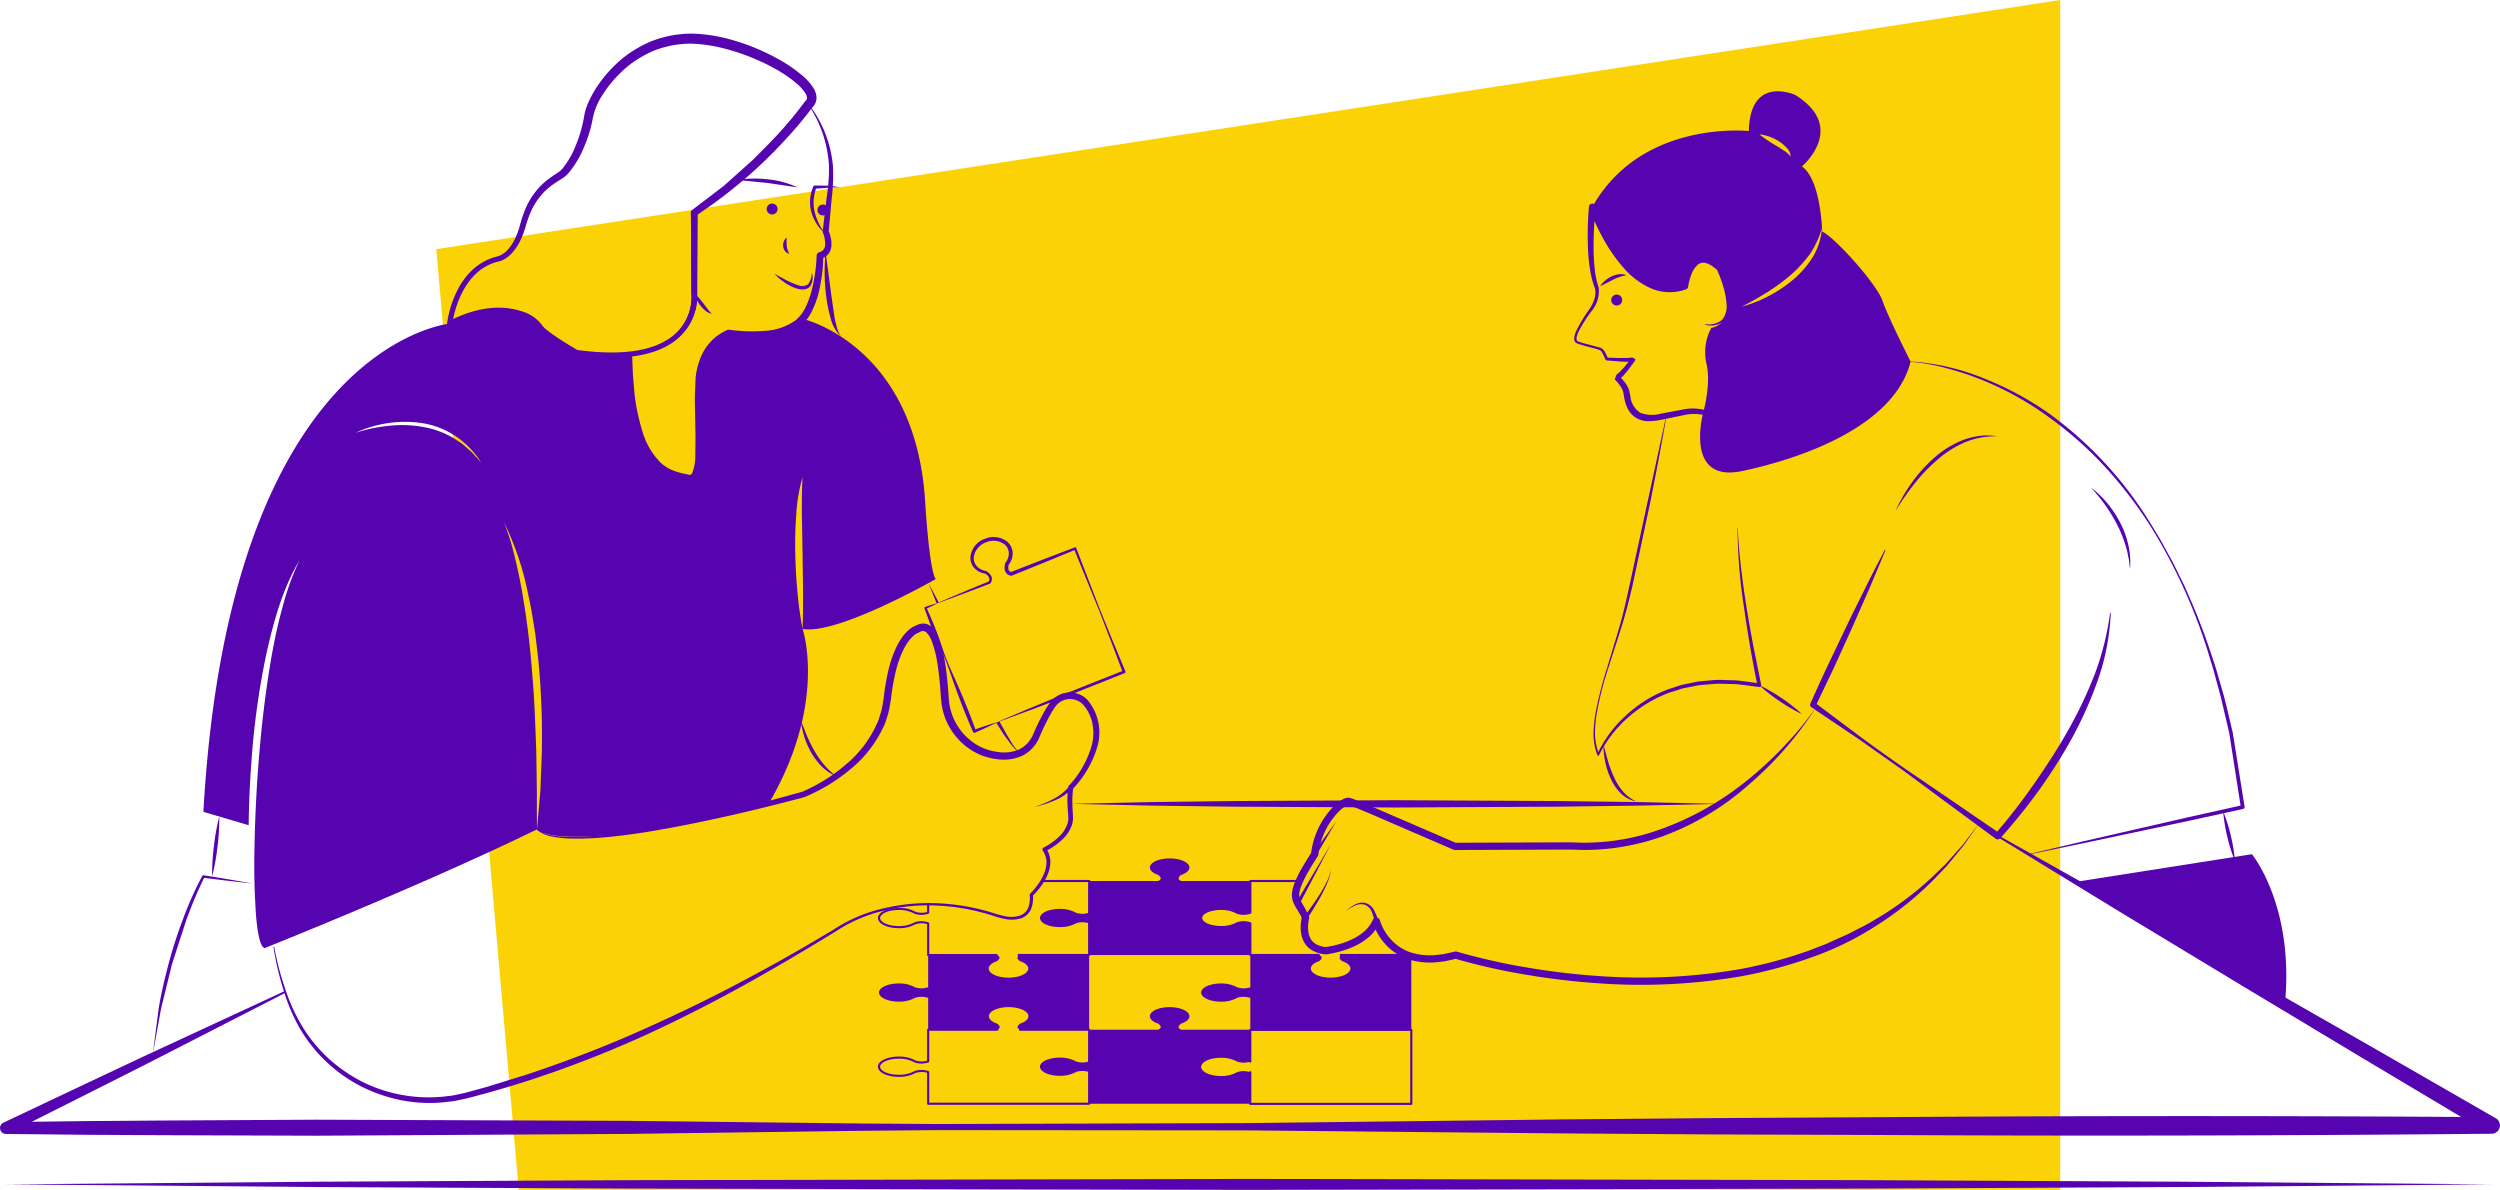 <svg xmlns="http://www.w3.org/2000/svg" width="481.322" height="229.074" xmlns:v="https://vecta.io/nano"><path d="M84 47.968l.483 5.508 15.39 175.6h296.772V-.001" fill="#fbd206"/><g fill="#5504b0"><path d="M191.877 184.074h-13.179c-.113 0-.205-.092-.205-.205v-5.963c-.76-.215-1.568-.191-2.314.068l-.081.053a6.45 6.45 0 0 1-3.054.673c-2.249 0-4.01-.859-4.01-1.956s1.761-1.957 4.01-1.957c1.061-.027 2.112.206 3.063.678l.095.063a3.86 3.86 0 0 0 2.291.06v-1.526c0-.113.092-.205.205-.205s.205.092.205.205v1.653c0 .075-.041.144-.106.18a4.08 4.08 0 0 1-2.749.015c-.017-.006-.034-.013-.049-.023l-.105-.07a6.1 6.1 0 0 0-2.85-.617c-2.153 0-3.6.8-3.6 1.547s1.446 1.546 3.6 1.546a6.02 6.02 0 0 0 2.849-.618l.116-.068a4.01 4.01 0 0 1 2.789 0 .2.2 0 0 1 .105.179v5.884h12.974c.113 0 .205.092.205.205s-.092.205-.205.205zm17.817 0h-13.571c-.113 0-.205-.092-.205-.205s.092-.205.205-.205h13.366v-13.841h-8.805c-.113 0-.205-.092-.205-.205s.092-.205.205-.205h9.01c.113 0 .205.092.205.205v14.251c0 .113-.092.205-.205.205z"/><path d="M231.259 176.743c0 .97 1.71 1.75 3.81 1.75a6.29 6.29 0 0 0 2.95-.64l.12-.07c.824-.288 1.721-.295 2.55-.02v6.11h-31v-6.09a3.83 3.83 0 0 0-2.58 0l-.12.07a6.29 6.29 0 0 1-2.95.64c-2.1 0-3.81-.78-3.81-1.75s1.71-1.75 3.81-1.75a6.3 6.3 0 0 1 2.96.65l.11.07a3.9 3.9 0 0 0 2.58 0v-6.09h13.26c1.17-.45 0-1.19 0-1.19l-.16-.06c-.86-.32-1.4-.81-1.4-1.35 0-.97 1.7-1.75 3.8-1.75s3.81.78 3.81 1.75c0 .55-.55 1.04-1.42 1.36l-.14.05s-1.18.74 0 1.19h13.25v6.1a3.91 3.91 0 0 1-2.55-.01l-.11-.07a6.33 6.33 0 0 0-2.96-.65c-2.1 0-3.81.78-3.81 1.75zm-21.57 7.23v14.25h-13.31c-1.08-.45.06-1.16.06-1.16l.15-.05c.86-.32 1.41-.81 1.41-1.36 0-.97-1.7-1.75-3.8-1.75s-3.81.78-3.81 1.75c0 .55.55 1.03 1.4 1.36l.16.05s1.13.71.07 1.16h-13.32v-6.089c-.838-.293-1.752-.293-2.59 0l-.11.07a6.3 6.3 0 0 1-2.95.64c-2.11 0-3.81-.78-3.81-1.75s1.7-1.75 3.81-1.75c1.026-.028 2.043.199 2.96.66l.1.06c.838.293 1.752.293 2.59 0v-6.09h13.25l.1-.04c.95.45-.14 1.13-.14 1.13l-.14.05c-.86.32-1.41.81-1.41 1.36 0 .97 1.7 1.75 3.8 1.75s3.81-.78 3.81-1.75c0-.55-.55-1.04-1.4-1.36l-.16-.05s-1.11-.7-.1-1.15l.13.06zm48.646-.06c-1.015.45.1 1.147.1 1.147l.157.056c.858.319 1.4.808 1.4 1.356 0 .967-1.7 1.75-3.806 1.75s-3.806-.783-3.806-1.75c0-.55.55-1.042 1.414-1.361l.145-.05s1.087-.678.133-1.131l-.1.042h-13.25v6.094a3.9 3.9 0 0 1-2.587 0l-.106-.067a6.23 6.23 0 0 0-2.962-.651c-2.1 0-3.806.784-3.806 1.75s1.7 1.75 3.806 1.75c1.022.03 2.035-.192 2.951-.645l.117-.073a3.9 3.9 0 0 1 2.587 0v6.093h30.994v-14.251h-13.25z"/><path d="M209.689 212.708h-30.99c-.113 0-.205-.092-.205-.205v-5.963c-.762-.214-1.572-.191-2.32.067l-.065.049a6.52 6.52 0 0 1-3.06.672c-2.251 0-4.015-.859-4.015-1.955s1.764-1.955 4.015-1.955a6.52 6.52 0 0 1 3.06.677l.091.062a3.86 3.86 0 0 0 2.294.06v-5.963c0-.113.092-.205.205-.205h13.21c.105-.043.226 0 .28.1.024.045.029.098.014.147s-.049.09-.094.113l-.05.021a.44.44 0 0 1-.11.029h-13.045v5.885c0 .075-.041.144-.106.18-.888.324-1.861.329-2.753.015-.019-.006-.036-.015-.052-.026l-.1-.069c-.885-.43-1.86-.64-2.843-.613-2.157 0-3.605.8-3.605 1.545s1.448 1.545 3.605 1.545a6.11 6.11 0 0 0 2.85-.613l.1-.064a4.06 4.06 0 0 1 2.8-.007c.065.036.106.105.106.18v5.885h30.58v-13.84h-13.051c-.031 0-.062-.007-.09-.02l-.062-.03c-.101-.051-.142-.174-.091-.275s.174-.142.275-.091l.016.008h13.2a.2.2 0 0 1 .205.205v14.25a.2.2 0 0 1-.205.205z"/><path d="M231.259 205.403c0 .97 1.71 1.76 3.81 1.76a6.29 6.29 0 0 0 2.95-.65l.12-.07c.825-.288 1.723-.291 2.55-.01v6.07h-31v-6.09a3.9 3.9 0 0 0-2.58 0l-.12.07a6.29 6.29 0 0 1-2.95.64c-2.1 0-3.81-.78-3.81-1.75s1.71-1.75 3.81-1.75a6.3 6.3 0 0 1 2.96.65l.11.07a3.9 3.9 0 0 0 2.58 0v-6.09h13.26c1.17-.45 0-1.19 0-1.19l-.16-.05c-.86-.33-1.4-.81-1.4-1.36 0-.97 1.7-1.75 3.8-1.75s3.81.78 3.81 1.75c0 .55-.55 1.04-1.42 1.36l-.14.05s-1.18.74 0 1.19h13.25v6.13a3.92 3.92 0 0 1-2.55-.01l-.11-.06c-.916-.463-1.934-.689-2.96-.66-2.1 0-3.81.79-3.81 1.75z"/><path d="M271.719 212.734h-31c-.113 0-.205-.092-.205-.205v-6a.2.2 0 0 1 .171-.305.3.3 0 0 1 .171.066c.04.039.064.092.064.148v5.885h30.59v-13.84h-30.59v5.885c0 .056-.024.109-.064.148a.3.3 0 0 1-.171.066c-.075 0-.143-.04-.18-.105s-.035-.145.005-.208v-5.992c0-.113.092-.205.205-.205h31c.113 0 .205.092.205.205v14.257c0 .113-.092.205-.205.205zm-17.82-28.66h-13.17a.2.2 0 0 1-.205-.205v-5.96a3.96 3.96 0 0 0-2.319.064l-.082.053c-.949.467-1.996.696-3.053.668-2.251 0-4.015-.859-4.015-1.955s1.764-1.955 4.015-1.955c1.06-.026 2.11.206 3.06.677l.119.074h0c.738.238 1.53.252 2.276.038v-5.954a.2.2 0 0 1 .205-.205h9.43c.113 0 .205.092.205.205s-.092.205-.205.205h-9.225v5.885c0 .076-.041.145-.108.181-.02.009-.041.017-.062.022a4.09 4.09 0 0 1-2.69-.009l-.154-.091c-.887-.433-1.865-.645-2.851-.618-1.954 0-3.605.707-3.605 1.545s1.651 1.545 3.605 1.545a6.11 6.11 0 0 0 2.85-.613l.116-.068c.885-.323 1.854-.332 2.745-.027.014.005.027.012.039.021a.2.2 0 0 1 .115.184v5.885H253.9c.113 0 .205.092.205.205s-.092.205-.205.205zm17.044 0h-12.8c-.113 0-.205-.092-.205-.205s.092-.205.205-.205h12.8c.113 0 .205.092.205.205s-.092.205-.205.205zm-64.808-29.308l15.609-.342 15.61-.2 31.219-.163 31.219.161 15.609.2 15.61.344-15.61.343-15.609.2-31.219.161-31.219-.163-15.61-.2-15.609-.341zM117.716 68.86a50.52 50.52 0 0 1-6.823-.5.5.5 0 0 1-.183-.062c-1.089-.63-6.556-3.847-7.259-5.254-.903-1.084-2.126-1.854-3.494-2.2-2.64-.862-7.063-1.229-13.149 1.912a.5.5 0 0 1-.727-.5c.05-.44 1.312-10.794 9.625-12.872.092-.015 2.96-.452 4.515-6.2 1.671-6.183 4.858-8.221 7.185-9.708l.258-.166c2.127-1.367 4.655-7.242 5.156-10.913.55-4.033 6.9-14.535 18.619-15.4 10-.733 23.359 6.413 25.141 10.824a2.18 2.18 0 0 1-.52 2.627c-6.146 8.048-13.539 15.062-21.9 20.776v15.2a10.52 10.52 0 0 1-3.1 8.229c-2.83 2.801-7.306 4.207-13.347 4.207zm-6.589-1.482c9.2 1.247 15.668.091 19.235-3.435a9.66 9.66 0 0 0 2.8-7.455V40.956a.5.5 0 0 1 .22-.414c8.372-5.68 15.768-12.679 21.9-20.726.025-.037.055-.071.089-.1.465-.366.587-1.02.283-1.528-1.644-4.067-14.687-10.893-24.141-10.2-11 .809-17.2 10.853-17.7 14.534-.477 3.5-2.956 9.916-5.606 11.62l-.26.166c-2.312 1.479-5.188 3.318-6.758 9.128-1.751 6.478-5.163 6.91-5.307 6.925-6.181 1.55-8.131 8.511-8.644 11.063 5.941-2.822 10.342-2.412 13.032-1.536a7.45 7.45 0 0 1 4.079 2.7c.436.872 4.353 3.375 6.781 4.786zm37.221 86.756l-.013.01-.353.625z"/><path d="M180.149 111.493c-1.26-1.76-2.01-14.63-2.01-14.63-1.77-30.52-23.62-35.48-23.62-35.48-.324.392-.693.745-1.1 1.05-4.42 3.28-13.12 1.77-13.12 1.77s-4.03 1.26-5.42 6.81 1.01 21.69-2.27 20.81-10.61-.77-11.17-23.47c0 0 .01-.08.04-.22a41.53 41.53 0 0 1-10.52-.27s-6.39-3.7-7.06-5.05-6.9-5.88-17.32-.5c0 0-10.59.97-21.82 13.2s-23.08 35.73-25.6 80.79l8.72 2.57c.04-4.7.29-9.39.67-14.07a149.76 149.76 0 0 1 2.74-18.94c1.39-6.2 3.1-12.48 6.37-17.98a49.91 49.91 0 0 0-3.24 8.93c-.85 3.05-1.52 6.15-2.08 9.26-1.1 6.24-1.87 12.54-2.4 18.85-.55 6.32-.85 12.66-.96 19-.05 3.17-.02 6.34.15 9.51.07 1.58.16 3.16.36 4.73a22.85 22.85 0 0 0 .4 2.34c.083.385.197.763.34 1.13a4.1 4.1 0 0 0 .3.59l.05.05a1.72 1.72 0 0 0 .35.27s30.54-12.16 52.46-22.87c-.05-2.51-.02-5.01-.03-7.5l-.11-7.49c-.19-4.99-.33-9.97-.78-14.93a160.6 160.6 0 0 0-1.78-14.82q-.6-3.675-1.49-7.31a48.66 48.66 0 0 0-2.2-7.14c2.215 4.516 3.813 9.309 4.75 14.25.56 2.45.93 4.94 1.32 7.42.3 2.49.62 4.99.8 7.49.22 2.5.31 5.01.41 7.51.08 2.51.07 5.02.05 7.52l-.29 7.51-.65 7.49s2.32 3.74 26.79-.88c0 0 17.67-4.06 18.16-4.65 10.96-19.18 6.18-33.06 6.18-33.06-.462-2.407-.796-4.837-1-7.28-.24-2.44-.35-4.88-.41-7.33-.04-2.45 0-4.9.19-7.35a32.61 32.61 0 0 1 1.22-7.27c-.16 2.45-.14 4.87-.13 7.3l.12 7.29c.07 4.87.19 9.73.01 14.64 6.65 1.26 25.63-9.59 25.63-9.59zm-88.65-23.69c-.352-.435-.748-.834-1.18-1.19l-1.25-1.09c-.44-.34-.92-.62-1.38-.93-1.863-1.188-3.943-1.994-6.12-2.37a22.84 22.84 0 0 0-6.61-.25 30.69 30.69 0 0 0-6.54 1.36c2.055-.948 4.238-1.589 6.48-1.9a22.15 22.15 0 0 1 6.8.1c2.258.419 4.402 1.312 6.29 2.62a16.89 16.89 0 0 1 4.64 4.89z"/><path d="M121.481 68.134l2.307-.457 2.228-.716a13.82 13.82 0 0 0 3.971-2.35 9.92 9.92 0 0 0 2.589-3.715c.557-1.401.779-2.914.649-4.416v-.054l-.224-15.47a.64.64 0 0 1 .266-.53l.025-.018 6.009-4.579 5.63-5.032s3.577-3.544 5.259-5.412c1.682-1.853 3.269-3.791 4.753-5.807.019-.027.041-.052.064-.076l.1-.1c.158-.131.255-.32.269-.525a1.85 1.85 0 0 0-.269-.842c-.44-.695-.982-1.32-1.607-1.855a25.22 25.22 0 0 0-4.391-3.011c-3.165-1.739-6.544-3.058-10.05-3.923a28.75 28.75 0 0 0-5.286-.812c-.878-.049-1.759-.027-2.634.065-.877.076-1.746.221-2.6.433a19.32 19.32 0 0 0-2.518.774 20.6 20.6 0 0 0-2.372 1.161c-1.547.868-2.969 1.942-4.227 3.192a22.64 22.64 0 0 0-3.358 4.126c-.977 1.44-1.648 3.065-1.972 4.775a24.57 24.57 0 0 1-1.7 5.468 18.45 18.45 0 0 1-2.982 4.946c-.171.187-.371.361-.556.54-.209.158-.451.347-.645.467l-1.156.733c-.745.478-1.442 1.025-2.084 1.634-1.263 1.243-2.258 2.731-2.923 4.374-.346.834-.644 1.688-.891 2.557a17 17 0 0 1-1.029 2.668c-.433.873-.992 1.677-1.66 2.387a4.9 4.9 0 0 1-2.6 1.521l.053-.01c-1.288.316-2.505.873-3.587 1.64-1.073.807-2.009 1.782-2.773 2.886-.751 1.129-1.378 2.336-1.871 3.6a20.07 20.07 0 0 0-1.111 3.938c.159-1.366.458-2.712.891-4.017.428-1.317 1.01-2.579 1.734-3.76a13.04 13.04 0 0 1 2.766-3.13 11.23 11.23 0 0 1 3.763-1.913l.054-.01a4.23 4.23 0 0 0 2.03-1.36c.569-.667 1.041-1.413 1.4-2.213.37-.814.671-1.658.9-2.523a24.41 24.41 0 0 1 .864-2.7c.683-1.813 1.731-3.467 3.078-4.859a15.36 15.36 0 0 1 2.225-1.843l1.166-.782c.2-.129.309-.238.469-.357.141-.148.289-.28.426-.438a17.13 17.13 0 0 0 2.587-4.589c.674-1.653 1.172-3.372 1.484-5.13a11.16 11.16 0 0 1 .311-1.46c.139-.476.309-.942.511-1.395.384-.889.833-1.748 1.344-2.57a24.4 24.4 0 0 1 3.585-4.484c1.357-1.369 2.893-2.549 4.565-3.508.836-.487 1.702-.92 2.593-1.295.902-.356 1.826-.65 2.768-.88a18.67 18.67 0 0 1 2.861-.5 18.31 18.31 0 0 1 2.9-.1 30.7 30.7 0 0 1 5.666.818c3.683.906 7.224 2.312 10.525 4.179a27.03 27.03 0 0 1 4.705 3.295c.775.677 1.44 1.47 1.971 2.351.317.544.485 1.162.487 1.791a2.61 2.61 0 0 1-.937 1.872l.166-.165a74.79 74.79 0 0 1-4.939 5.936c-1.731 1.889-3.524 3.72-5.4 5.463s-3.824 3.4-5.843 4.98c-2 1.6-4.1 3.062-6.222 4.492l.291-.547-.224 15.47v-.053c.085 1.642-.221 3.281-.893 4.782a10.5 10.5 0 0 1-2.9 3.819 13.72 13.72 0 0 1-4.191 2.239c-.752.24-1.529.4-2.29.6z"/><path d="M155.688 20.175c0 .1-.133.23-.214.365l-.274.391-.559.774-1.157 1.518-2.431 2.946-5.247 5.558-5.695 5.112-6.123 4.605.26-.488.033 7.735-.042 7.735v-.071c.1 1.668-.202 3.336-.881 4.863a10.67 10.67 0 0 1-2.936 3.895 14.14 14.14 0 0 1-4.241 2.292c-.759.251-1.541.422-2.309.627l-2.353.37.232-.215-.045.221v-.057l.141 3.683.3 3.672c.273 2.436.772 4.841 1.489 7.185a14.2 14.2 0 0 0 3.574 6.205c.883.794 1.928 1.385 3.063 1.732a16.86 16.86 0 0 0 1.756.437l.461.1.229.051a.62.62 0 0 1 .127.009c.142-.005.255-.09.391-.277a8.75 8.75 0 0 0 .631-3.374l.039-3.662-.134-7.4.141-3.748a12.9 12.9 0 0 1 .848-3.774 9.7 9.7 0 0 1 5.325-5.681.52.52 0 0 1 .266-.033l.072.01a30.6 30.6 0 0 0 6.761.215 11.1 11.1 0 0 0 6.078-2.1c.802-.706 1.442-1.577 1.877-2.552a15.92 15.92 0 0 0 1.13-3.139 31.58 31.58 0 0 0 .956-6.727c.01-.279.192-.522.457-.609h.014c.673-.126 1.16-.715 1.157-1.4a5.35 5.35 0 0 0-.416-2.358l-.013-.032a.55.55 0 0 1-.034-.26l.74-6.328a35.29 35.29 0 0 0 .467-6.26 23.33 23.33 0 0 0-1.18-6.143c-.342-.996-.743-1.971-1.2-2.919l-.743-1.4-.408-.678-.215-.333-.112-.163-.056-.081c-.005-.001.005-.015.003-.044zm0-.14c2.651 3.428 4.271 7.541 4.669 11.856a36.14 36.14 0 0 1-.241 6.426l-.573 6.332-.046-.292a7.72 7.72 0 0 1 .45 1.411 5.16 5.16 0 0 1 .12 1.523 2.65 2.65 0 0 1-2.034 2.52l.471-.613c-.014 2.383-.305 4.757-.867 7.073a17.32 17.32 0 0 1-1.214 3.415 8.85 8.85 0 0 1-2.221 3.022c-1.993 1.491-4.387 2.351-6.873 2.469a28.63 28.63 0 0 1-7.147-.264l.338-.022a7.35 7.35 0 0 0-2.694 1.891c-.775.852-1.388 1.839-1.807 2.912-.916 2.14-.91 4.592-.989 7.037-.048 2.447 0 4.911-.027 7.386-.012 1.238-.041 2.479-.141 3.727-.057.625-.119 1.251-.236 1.882a5.39 5.39 0 0 1-.663 1.912 1.37 1.37 0 0 1-1.12.631 4.07 4.07 0 0 1-.332-.044l-.22-.057-.437-.114c-.613-.141-1.218-.312-1.814-.514-1.218-.412-2.332-1.085-3.264-1.972a15.55 15.55 0 0 1-3.6-6.529c-.693-2.381-1.178-4.817-1.45-7.282l-.355-3.691-.194-3.7a.21.21 0 0 1 0-.049v-.008l.043-.226c.02-.108.105-.192.213-.212h.02l2.289-.413c.738-.228 1.489-.419 2.208-.685a13.39 13.39 0 0 0 3.921-2.3 9.67 9.67 0 0 0 3.216-7.974v-.031-.041l-.042-7.735.033-7.735a.6.6 0 0 1 .26-.489c2.081-1.423 4.144-2.878 6.108-4.466 1.977-1.568 3.912-3.195 5.778-4.9s3.656-3.5 5.412-5.318a91.91 91.91 0 0 0 2.567-2.8l2.482-2.95z"/><path d="M141.923 34.65a21.36 21.36 0 0 1 5.912-.123 17.21 17.21 0 0 1 5.708 1.552l-5.785-.856-5.835-.573zm6.7 6.642a1.05 1.05 0 1 0-1.015-1.051 1.05 1.05 0 0 0 1.015 1.051zm12.99-5.213a22.99 22.99 0 0 0-2.361.079l-2.35.174.265-.178a7.85 7.85 0 0 0-.493 2.214 7.94 7.94 0 0 0 .132 2.277 11.4 11.4 0 0 0 .765 2.2c.158.358.338.706.539 1.042.214.3.447.7.855.706-.43.1-.775-.288-1.044-.56a6.07 6.07 0 0 1-.724-.991 8.76 8.76 0 0 1-1-2.245 7.4 7.4 0 0 1-.216-2.483 7.29 7.29 0 0 1 .625-2.426v-.005a.3.3 0 0 1 .262-.172l2.384.035a11.57 11.57 0 0 1 2.363.338zm-3.215 5.402a1.05 1.05 0 1 0-1.015-1.051 1.05 1.05 0 0 0 1.015 1.051zm-9.269 11.245l2.209 1.192a13.71 13.71 0 0 0 2.234.959c.66.316 1.44.251 2.039-.17a3.95 3.95 0 0 0 .688-2.233 3.18 3.18 0 0 1-.272 2.587 1.79 1.79 0 0 1-1.3.661 3.9 3.9 0 0 1-1.358-.174 8.79 8.79 0 0 1-2.312-1.162 11.09 11.09 0 0 1-1.928-1.66zm2.333-7a11.51 11.51 0 0 0 .011 1.64 4.56 4.56 0 0 0 .493 1.512 1.48 1.48 0 0 1-.8-.515c-.215-.261-.348-.579-.385-.915a1.92 1.92 0 0 1 .684-1.723zm-17.8 10.7a15.61 15.61 0 0 1 1.746 1.972l.779 1.019a11.14 11.14 0 0 0 .838 1c-.455-.098-.877-.311-1.227-.618a5.83 5.83 0 0 1-.944-.974 6.42 6.42 0 0 1-1.193-2.4zm25.3-7.879l1.091 8.3.594 4.1a20.21 20.21 0 0 0 .456 2 5.5 5.5 0 0 0 .834 1.876c-1.029-1.007-1.741-2.293-2.048-3.7a27.11 27.11 0 0 1-.827-4.157 36.84 36.84 0 0 1-.1-8.42zM42.216 157.207c.018 1.943-.096 3.885-.341 5.813a42.51 42.51 0 0 1-1.036 5.73c-.02-1.943.094-3.885.341-5.813a42.92 42.92 0 0 1 1.036-5.73zm6.37 12.891q-4.739-.5-9.462-1.112l.242-.121a84.65 84.65 0 0 0-3.478 8.209l-2.757 8.493-2.132 8.677-1.594 8.809 1.144-8.9c.481-2.956 1.189-5.87 1.958-8.764a87.56 87.56 0 0 1 2.769-8.548 65.17 65.17 0 0 1 3.673-8.21c.048-.087.144-.135.242-.121q4.705.747 9.396 1.588zm4.213 12.213a53.08 53.08 0 0 0 2.059 7.914 35.22 35.22 0 0 0 3.353 7.408c1.405 2.313 3.134 4.412 5.135 6.234a30.22 30.22 0 0 0 6.662 4.536 28.78 28.78 0 0 0 15.675 2.692c.663-.1 1.338-.12 1.99-.285l1.966-.427 3.943-1.082 7.819-2.41q7.765-2.578 15.353-5.658c5.054-2.059 10.02-4.328 14.954-6.667s9.787-4.854 14.588-7.464c4.812-2.591 9.543-5.334 14.23-8.148l-.022.015c2.978-1.961 6.29-3.359 9.772-4.124a37.87 37.87 0 0 1 10.549-.924c3.541.174 7.045.802 10.425 1.87a19.35 19.35 0 0 0 2.516.66c.831.135 1.681.089 2.493-.135.775-.233 1.404-.805 1.708-1.555a5.6 5.6 0 0 0 .279-2.453v-.01a.34.34 0 0 1 .1-.25 13.7 13.7 0 0 0 1.542-1.84 9.77 9.77 0 0 0 1.149-2.087 5.69 5.69 0 0 0 .441-2.257c-.047-.751-.292-1.475-.711-2.1a.4.4 0 0 1 .117-.556l.038-.022a12.57 12.57 0 0 0 2.8-1.941c.841-.723 1.471-1.66 1.824-2.711a4.77 4.77 0 0 0 .139-.778c-.011-.271.014-.5-.024-.816a39.35 39.35 0 0 1-.119-1.788c-.072-1.218-.03-2.44.127-3.65a.4.4 0 0 1 .1-.207l.032-.036a18.92 18.92 0 0 0 4.376-7.69 9.09 9.09 0 0 0 .132-4.3 4 4 0 0 0-.291-1.03 9.89 9.89 0 0 0-.41-.991 7.66 7.66 0 0 0-1.186-1.709 3.54 3.54 0 0 0-3.636-.729 3.5 3.5 0 0 0-1.534 1.153c-.427.599-.817 1.224-1.166 1.871-.724 1.332-1.38 2.701-1.965 4.1a6.89 6.89 0 0 1-3.407 3.622 8.81 8.81 0 0 1-4.885.591 11.79 11.79 0 0 1-4.593-1.582 12.7 12.7 0 0 1-5.685-7.646c-.1-.393-.167-.8-.251-1.2l-.135-1.215-.159-2.277c-.126-1.515-.291-3.025-.535-4.512a21.41 21.41 0 0 0-1.086-4.3 4.43 4.43 0 0 0-1.02-1.646 1 1 0 0 0-1.3-.059l-.216.082a2.19 2.19 0 0 0-.369.176 4.1 4.1 0 0 0-.44.3 6.49 6.49 0 0 0-.807.8c-.502.617-.935 1.288-1.289 2a20.79 20.79 0 0 0-1.593 4.666c-.371 1.635-.647 3.29-.827 4.957-.166.871-.278 1.757-.5 2.615l-.4 1.268a7.04 7.04 0 0 1-.473 1.24 23.05 23.05 0 0 1-6.388 8.26 34.23 34.23 0 0 1-8.882 5.393.47.47 0 0 1-.05.017c-8.473 2.261-17 4.268-25.616 5.881-4.309.794-8.642 1.49-13.015 1.862-2.187.202-4.384.272-6.579.209-.549-.016-1.1-.049-1.645-.117-.549-.05-1.094-.132-1.633-.246a6.04 6.04 0 0 1-3-1.349.07.07 0 0 1 0-.1c.028-.026.072-.026.1 0 .849.671 1.867 1.095 2.942 1.225a13.7 13.7 0 0 0 1.615.2c.541.053 1.084.072 1.629.073a54.24 54.24 0 0 0 6.522-.38c4.334-.506 8.638-1.26 12.923-2.105 8.562-1.729 17.053-3.855 25.454-6.224l-.049.016a33.13 33.13 0 0 0 8.465-5.31 21.73 21.73 0 0 0 5.917-7.856c.182-.367.328-.751.434-1.146l.372-1.169c.2-.791.3-1.606.453-2.408.182-1.725.464-3.438.844-5.131a22.18 22.18 0 0 1 1.7-4.991 12.16 12.16 0 0 1 1.473-2.291 7.95 7.95 0 0 1 1.012-1 4.07 4.07 0 0 1 1.416-.758l-.216.081a2.85 2.85 0 0 1 1.484-.4 2.42 2.42 0 0 1 1.481.61 5.72 5.72 0 0 1 1.428 2.2c.555 1.49.952 3.034 1.185 4.607.257 1.542.429 3.085.561 4.628q.1 1.158.166 2.315l.113 1.073c.074.352.125.709.216 1.058.718 2.827 2.506 5.265 4.987 6.8a10.38 10.38 0 0 0 4.041 1.419c1.394.245 2.83.089 4.139-.45a5.53 5.53 0 0 0 2.761-2.929 45.94 45.94 0 0 1 2.044-4.189 18.61 18.61 0 0 1 1.284-2.023 4.72 4.72 0 0 1 7.029-.525 9.7 9.7 0 0 1 1.978 9.195 19.9 19.9 0 0 1-4.747 8.1l.13-.242a19.05 19.05 0 0 0-.155 3.418c.02.582.046 1.165.093 1.748a9.52 9.52 0 0 1 .013.954c-.033.324-.094.645-.183.959a7 7 0 0 1-2.106 3.077 13.34 13.34 0 0 1-3.032 2.037l.155-.577a5 5 0 0 1 .816 2.525 6.4 6.4 0 0 1-.529 2.549 10.42 10.42 0 0 1-1.266 2.213 14.3 14.3 0 0 1-1.655 1.916l.1-.26a6.18 6.18 0 0 1-.364 2.742 3.27 3.27 0 0 1-2.092 1.856 6.38 6.38 0 0 1-2.741.117c-.876-.173-1.74-.404-2.585-.691a40.85 40.85 0 0 0-10.3-1.905 35.23 35.23 0 0 0-10.42.906 28.74 28.74 0 0 0-9.559 4.1l-.016.011h-.007c-9.338 5.71-18.806 11.239-28.63 16.109a215.02 215.02 0 0 1-30.393 12.534c-2.611.842-5.24 1.625-7.88 2.37l-3.977 1.063-2.046.431c-.678.165-1.381.184-2.07.282a28.04 28.04 0 0 1-8.321-.312 30.76 30.76 0 0 1-7.876-2.666 29.05 29.05 0 0 1-11.913-11.27c-1.352-2.402-2.422-4.952-3.188-7.6a53.3 53.3 0 0 1-1.844-8.01.07.07 0 0 1 .059-.079c.02-.003.04.003.055.016s.025.031.027.051z"/><path d="M199.07 155.383c1.294-.396 2.547-.916 3.74-1.555a9.41 9.41 0 0 0 3.063-2.447l.007-.009a.35.35 0 1 1 .561.422l-.02.024a9.9 9.9 0 0 1-3.457 2.325 21.01 21.01 0 0 1-3.894 1.24zm-44.864-16.636l1.193 3.015c.428.978.907 1.933 1.436 2.861a20.19 20.19 0 0 0 1.815 2.611 15.71 15.71 0 0 0 2.337 2.2c-1.018-.436-1.946-1.057-2.737-1.831-.78-.79-1.459-1.674-2.02-2.632-1.103-1.911-1.793-4.032-2.024-6.227zm24.553-26.483l1.99 3.76-.41.16-1.58-3.921zm17.64 32.69a5.93 5.93 0 0 1-1.71-1.6l-1.4-1.88-1.49-2.34.61-.25 1.3 2.33 1.19 1.99a6.8 6.8 0 0 0 1.5 1.75zm138.089-54.258a24.45 24.45 0 0 0-3.126-8.078 5.58 5.58 0 0 0-3.006-2.645 9.01 9.01 0 0 0-4.111-.059l-4.3.891a14.13 14.13 0 0 1-2.279.28 4.77 4.77 0 0 1-2.432-.5 4.31 4.31 0 0 1-1.787-1.793c-.366-.711-.617-1.475-.744-2.264l-.179-1.057c-.081-.295-.205-.575-.369-.833-.362-.584-.791-1.123-1.278-1.606l.353-.9c-.005-.006-.013-.009-.021-.009s-.015.003-.021.009c.006 0 .044-.025.065-.035.066-.036.129-.078.187-.125.145-.114.284-.236.415-.365l.808-.858 1.518-1.864.567.554c-.089.051-.183.093-.281.125l-.2.037c-.133.025-.24.024-.361.037l-.675.013c-.443 0-.88-.023-1.316-.049l-2.6-.211a.28.28 0 0 1-.234-.175 9.92 9.92 0 0 0-.455-1.032c-.17-.316-.372-.685-.6-.774-.676-.259-1.461-.428-2.2-.635-.77-.187-1.529-.419-2.272-.694-.227-.118-.389-.331-.442-.581-.044-.218-.044-.444 0-.662.077-.4.203-.788.376-1.156a27.81 27.81 0 0 1 2.423-4.014c.436-.607.779-1.277 1.015-1.986a4.14 4.14 0 0 0 .171-2.085l.011.033a18.13 18.13 0 0 1-1-3.9 34.17 34.17 0 0 1-.378-3.976c-.106-2.654-.042-5.313.191-7.959.026-.297.253-.538.549-.58s.581.123.69.401l.011.029a42.44 42.44 0 0 0 2.757 5.679 32 32 0 0 0 3.639 5.107c1.317 1.561 2.95 2.825 4.792 3.708a7.99 7.99 0 0 0 5.77.3l-.452.541a12.38 12.38 0 0 1 .772-2.605 5.76 5.76 0 0 1 1.647-2.322c.216-.15.443-.284.679-.4a5.13 5.13 0 0 1 .782-.2c.264-.009.528.001.79.031a3.43 3.43 0 0 1 .72.212 2.25 2.25 0 0 1 .648.314l.6.37 1.025.888c.05.044.088.099.113.161a26.12 26.12 0 0 1 1.1 3.428 15.53 15.53 0 0 1 .5 3.576 4.58 4.58 0 0 1-1.2 3.43c-.994.745-2.272.998-3.475.688a.07.07 0 0 1-.058-.081c.007-.036.039-.061.076-.058a3.94 3.94 0 0 0 3.17-.849 4.13 4.13 0 0 0 .834-3.114 14.81 14.81 0 0 0-.648-3.373 25.27 25.27 0 0 0-1.222-3.232l.113.16-.943-.752-.5-.286a1.5 1.5 0 0 0-.505-.227c-.614-.287-1.339-.187-1.854.254-.549.515-.964 1.157-1.208 1.87a11.16 11.16 0 0 0-.611 2.318c-.038.247-.208.454-.443.539h-.009a9.21 9.21 0 0 1-6.784-.233c-2.057-.941-3.877-2.331-5.327-4.068a30.62 30.62 0 0 1-3.745-5.4c-1.064-1.907-1.984-3.891-2.751-5.935l1.25-.151a68.83 68.83 0 0 0-.4 7.792c.002 1.298.069 2.594.2 3.885a16.82 16.82 0 0 0 .78 3.759l.009.026v.008c.167 1.66-.356 3.316-1.446 4.58-.928 1.223-1.745 2.525-2.443 3.892-.162.331-.283.681-.359 1.041-.072.351-.03.682.217.8.711.256 1.437.469 2.174.638l2.273.621c.385.223.689.563.867.971.192.35.364.71.515 1.079l-.234-.175 2.582.086 1.281-.017.622-.043.283-.043.121-.028.533.313a.17.17 0 0 1 .057.234l-.005.008-1.463 1.989-.817.956c-.15.163-.31.317-.478.462a2.17 2.17 0 0 1-.308.227c-.159.109-.345.173-.538.184l.353-.9c.583.523 1.102 1.114 1.544 1.761.241.356.424.748.542 1.161l.221 1.108a4.26 4.26 0 0 0 1.925 3.172c1.257.468 2.63.526 3.922.166l4.339-.812a9.27 9.27 0 0 1 4.6.227 5.97 5.97 0 0 1 1.083.527 5.8 5.8 0 0 1 .913.777 6.28 6.28 0 0 1 .732.906c.228.3.417.631.613.953.749 1.295 1.333 2.678 1.738 4.118a23.61 23.61 0 0 1 .874 4.344.07.07 0 0 1-.063.076c-.036.002-.069-.022-.076-.058z"/><path d="M362.429 57.893c-1.14-3.28-9.21-12.23-11.6-13.3 0 0-.25-10.03-3.91-12.55 0 0 8.83-7.44-1.26-13.75 0 0-8.71-4.03-8.96 6.94 0 0-20.68-2.27-30.14 14.63 0 0 6.01 18.7 17.78 15.22 0 0 1.18-8.37 6.65-3.45 0 0 4.87 9.92-1.52 11.52-1.137 2.108-1.464 4.558-.92 6.89.92 3.87-.6 9.3-.6 9.3s-3.86 13.74 7.49 11.34 29.26-8.57 32.41-21.06c0 0-4.29-8.45-5.42-11.73zm-20.06-30.77c.562.345 1.076.762 1.53 1.24a2.73 2.73 0 0 1 .87 1.79c-.386-.478-.853-.885-1.38-1.2-.51-.33-1.01-.66-1.54-.97a27.36 27.36 0 0 1-3.13-2.12c1.294.147 2.54.577 3.65 1.26zm6.74 22.22c-1.016 1.645-2.277 3.126-3.74 4.39a25.57 25.57 0 0 1-4.75 3.21c-1.679.901-3.458 1.603-5.3 2.09 1.7-.83 3.32-1.78 4.91-2.76 1.576-.984 3.077-2.083 4.49-3.29 1.391-1.21 2.642-2.572 3.73-4.06a17.86 17.86 0 0 0 2.34-5.04 12.88 12.88 0 0 1-1.68 5.46z"/><path d="M308.074 55.122a5.37 5.37 0 0 1 2.173-1.889 4.79 4.79 0 0 1 1.411-.432c.494-.069.997-.008 1.46.177a9.55 9.55 0 0 0-2.566.885l-2.478 1.259zm3.153 3.7a1.05 1.05 0 0 0 .794-1.782 1.05 1.05 0 0 0-1.809.731 1.05 1.05 0 0 0 1.015 1.051zm56.626 10.769c4.826.314 9.569 1.408 14.046 3.238a60.43 60.43 0 0 1 12.724 6.868c7.825 5.707 14.445 12.903 19.48 21.176l1.87 3.093 1.737 3.168c.607 1.042 1.116 2.134 1.652 3.212.516 1.088 1.1 2.143 1.56 3.259.966 2.207 1.949 4.408 2.771 6.675.907 2.235 1.653 4.527 2.414 6.814.4 1.137.735 2.3 1.063 3.455l1 3.475c.606 2.334 1.147 4.69 1.7 7.038l2.279 14.264c.03.191-.093.372-.282.414l-10.281 2.256-10.3 2.186-10.3 2.186-10.309 2.13c-.019.004-.038-.008-.042-.027s.008-.038.027-.042l10.247-2.41 10.26-2.354 10.266-2.354 10.275-2.284-.282.413-2.224-14.254-1.635-7.005-.943-3.476c-.308-1.161-.622-2.32-1-3.459-2.706-9.236-6.664-18.058-11.762-26.22a83.36 83.36 0 0 0-8.8-11.371c-3.268-3.51-6.88-6.682-10.782-9.47-3.883-2.817-8.091-5.157-12.532-6.971a56.9 56.9 0 0 0-6.818-2.278 38.56 38.56 0 0 0-7.076-1.275c-.009 0-.018-.004-.025-.01s-.01-.015-.01-.025c0-.018.014-.034.032-.036z"/><path d="M428.025 156.215a30.41 30.41 0 0 1 1.467 4.674 30.05 30.05 0 0 1 .786 4.835c-.615-1.515-1.106-3.079-1.467-4.674a30.41 30.41 0 0 1-.786-4.835zM364.952 98.38a29.76 29.76 0 0 1 3.242-5.606 28.86 28.86 0 0 1 4.389-4.809c1.661-1.431 3.559-2.563 5.608-3.343 1.035-.355 2.104-.6 3.19-.73a13.56 13.56 0 0 1 3.244.112 15.02 15.02 0 0 0-6.241 1.121 19.78 19.78 0 0 0-5.348 3.373c-1.621 1.383-3.101 2.923-4.416 4.6-1.341 1.675-2.567 3.439-3.669 5.281zm37.582-4.54a18.12 18.12 0 0 1 3.237 3.116 20.65 20.65 0 0 1 2.478 3.778 17.15 17.15 0 0 1 1.532 4.258c.331 1.471.439 2.982.32 4.485-.138-.741-.138-1.484-.331-2.2l-.209-1.085-.3-1.062a23.09 23.09 0 0 0-1.634-4.075c-.667-1.31-1.429-2.569-2.279-3.769a34.05 34.05 0 0 0-2.812-3.443zm-39.536 12.136l-3.19 7.57-3.315 7.512-3.394 7.475-3.537 7.409-.18-.681 8.731 6.54c2.917 2.171 5.89 4.262 8.874 6.339l9.012 6.145 9 6.161-.844.089a114.1 114.1 0 0 0 7.43-9.577c2.318-3.314 4.53-6.705 6.515-10.226 1.995-3.514 3.733-7.167 5.2-10.932a53.3 53.3 0 0 0 2.945-11.752.07.07 0 0 1 .076-.063c.036.005.064.035.064.072-.187 4.099-.927 8.154-2.2 12.055a76.5 76.5 0 0 1-4.883 11.286 97.65 97.65 0 0 1-6.509 10.423c-2.385 3.336-4.956 6.536-7.7 9.583a.64.64 0 0 1-.845.089l-8.782-6.469-8.77-6.485-8.908-6.291-9.051-6.09c-.214-.144-.294-.42-.191-.656l.011-.025c1.095-2.509 2.236-5 3.4-7.473l3.542-7.406c1.163-2.477 2.415-4.912 3.621-7.37s2.47-4.887 3.746-7.311a.07.07 0 1 1 .127.059zm-42.139-25.942q-1.451 8.25-3.091 16.465l-3.494 16.387c-.643 2.716-1.326 5.437-2.173 8.1l-2.563 7.975c-.869 2.649-1.56 5.353-2.068 8.094-.25 1.366-.378 2.751-.382 4.14.016 1.375.281 2.736.782 4.016h-.352c1.312-2.784 3.153-5.286 5.42-7.367 2.248-2.108 4.867-3.781 7.724-4.935.71-.293 1.455-.494 2.181-.745.367-.112.726-.257 1.1-.34l1.129-.232c.755-.138 1.5-.346 2.264-.425l2.294-.2a14.16 14.16 0 0 1 2.3-.041l2.3.063c1.523.146 3.037.386 4.555.575l-.412.426c-1.057-5-1.883-10.037-2.609-15.091-.79-5.046-1.204-10.144-1.239-15.252 0-.009.004-.018.01-.025s.015-.01.025-.01.018.004.025.01.01.015.01.025c.055 2.549.31 5.085.6 7.614s.65 5.052 1.047 7.567.849 5.022 1.326 7.524l1.506 7.487c.02.093.001.189-.05.269s-.133.135-.226.154c-.038.008-.077.01-.115.005h-.021c-1.494-.18-2.984-.412-4.479-.551l-2.253-.054a13.69 13.69 0 0 0-2.248.047l-2.243.183c-.746.07-1.473.268-2.211.4l-1.1.216c-.366.077-.716.217-1.075.323-.709.239-1.438.428-2.132.707a25.45 25.45 0 0 0-7.6 4.717 23.3 23.3 0 0 0-5.439 7.108l-.008.016c-.033.067-.102.109-.176.106s-.141-.049-.169-.118a11.71 11.71 0 0 1-.732-4.168c.036-1.404.183-2.803.44-4.184a77.18 77.18 0 0 1 2.079-8.123l2.421-8.016c.782-2.676 1.386-5.393 1.981-8.12L320.8 80.02c.004-.019.022-.032.041-.028s.032.022.028.041z"/><path d="M308.72 143.37l.869 3.2c.312 1.043.7 2.062 1.159 3.049.433.983 1.001 1.902 1.687 2.728a7.38 7.38 0 0 0 2.573 1.943c-1.126-.211-2.162-.758-2.972-1.568a9.31 9.31 0 0 1-1.924-2.811 14.54 14.54 0 0 1-1.052-3.208 14.81 14.81 0 0 1-.342-3.333zm30-11.444a31.19 31.19 0 0 1 4.295 2.484 30.85 30.85 0 0 1 3.9 3.064 30.94 30.94 0 0 1-4.295-2.485 31.19 31.19 0 0 1-3.9-3.064zm-79.62 43.551a6.8 6.8 0 0 1 1.661-1.269 2.99 2.99 0 0 1 2.1-.368 2.89 2.89 0 0 1 1.685 1.4l.462.988.321 1.03a.35.35 0 0 1-.412.454.35.35 0 0 1-.258-.245l-.008-.028-.008-.037-.218-.982-.342-.93a2.46 2.46 0 0 0-1.32-1.31 2.73 2.73 0 0 0-1.926.19c-.633.278-1.219.653-1.737 1.11zm-8.015.967a48.6 48.6 0 0 0 3.05-4.326 24.29 24.29 0 0 0 1.286-2.316 7.92 7.92 0 0 0 .821-2.51 8 8 0 0 1-.66 2.58c-.336.827-.718 1.635-1.142 2.42a48.94 48.94 0 0 1-2.794 4.572.351.351 0 0 1-.578-.4l.013-.018zm-1.526-2.7l6.683-11.219-6.071 11.561a.351.351 0 1 1-.621-.326zm3.273-9.47l4.419-6.114-3.833 6.5a.35.35 0 0 1-.459.09.35.35 0 0 1-.141-.446zm-197.848 26.85L28.37 204.766l-13.351 6.73-13.361 6.711-.5-2.173 14.955-.187 14.951-.113 29.91-.161 59.82.221 29.91.339 14.955.172 14.955.1 59.82-.179 59.819-.7 29.91-.261 29.91-.164q59.82-.431 119.64-.018l-.806 2.978-23.663-14.113-23.616-14.193-23.58-14.254-23.513-14.38c-.06-.028-.1-.088-.101-.155s.035-.128.094-.159.13-.026.184.014l24.034 13.48 23.964 13.6 23.929 13.659 23.882 13.74a1.6 1.6 0 0 1-.778 2.978h-.029q-59.819.568-119.64.234l-29.91-.1-29.91-.2-59.819-.578-59.82-.053-14.955.131-14.955.2-29.91.4-59.82.347-29.91-.1-14.955-.084-14.955-.155h-.02a1.14 1.14 0 0 1-1.104-.897 1.14 1.14 0 0 1 .628-1.276l13.515-6.4 13.524-6.376 27.137-12.57c.087-.043.192-.006.234.08s.006.192-.081.234zm-53.829 36.9l59.82-.511 59.82-.294 119.64-.244 119.64.241 59.82.294 59.82.514-59.82.514-59.82.3-119.64.236-119.64-.24-59.82-.294z"/><path d="M349.674 136.144c-3.565 5.583-7.934 10.61-12.968 14.916a51.96 51.96 0 0 1-17.09 10.132 45.93 45.93 0 0 1-9.777 2.188 48.08 48.08 0 0 1-5.01.265l-2.488-.078-2.469.008-19.749.077a.72.72 0 0 1-.284-.059l-16.02-6.921c-1.325-.552-2.708-1.152-3.987-1.623l-.215-.075c-.033 0-.016.021-.027.006-.104.022-.205.057-.3.105a3.89 3.89 0 0 0-.776.5 9.6 9.6 0 0 0-1.445 1.429c-1.801 2.13-2.93 4.746-3.246 7.518a.73.73 0 0 1-.11.314c-.605.944-1.2 1.891-1.76 2.853a20.66 20.66 0 0 0-1.439 2.933 6.24 6.24 0 0 0-.365 1.455 2.72 2.72 0 0 0 .237 1.307 33.98 33.98 0 0 1 1.631 3c.055.143.063.3.025.448v.006c-.156.636-.224 1.291-.2 1.945a4.39 4.39 0 0 0 .428 1.812 2.69 2.69 0 0 0 1.22 1.23c.565.286 1.181.46 1.812.513h-.139a18.18 18.18 0 0 0 2.755-.6 15.4 15.4 0 0 0 2.617-1.014 10.44 10.44 0 0 0 2.271-1.535c.643-.606 1.163-1.331 1.529-2.135a.71.71 0 0 1 1.322.081l.005.017a9.82 9.82 0 0 0 2.133 3.714 9.33 9.33 0 0 0 3.548 2.409c1.392.467 2.856.681 4.323.633.74-.017 1.483-.146 2.225-.211l2.205-.492.025-.006a.75.75 0 0 1 .372.013 118.6 118.6 0 0 0 13.454 3.043c4.544.777 9.125 1.325 13.724 1.641 9.193.679 18.434.225 27.516-1.352 4.516-.847 8.957-2.053 13.281-3.608l3.207-1.247 3.132-1.423c1.069-.424 2.06-1.005 3.088-1.514 1.033-.501 2.04-1.054 3.016-1.658a61.59 61.59 0 0 0 11.061-8.214l2.494-2.4c.783-.847 1.539-1.721 2.311-2.581l1.152-1.3 1.049-1.381 2.1-2.766-1.989 2.85-1 1.427-1.1 1.346-2.218 2.688-2.413 2.519a62.43 62.43 0 0 1-10.864 8.766 58.5 58.5 0 0 1-12.548 6.2 87.64 87.64 0 0 1-13.509 3.67 113.83 113.83 0 0 1-27.866 1.372c-4.646-.319-9.273-.872-13.864-1.657a119.78 119.78 0 0 1-13.64-3.087l.4.007-2.348.524c-.805.075-1.6.21-2.415.229a13.71 13.71 0 0 1-4.851-.72c-1.565-.594-2.969-1.546-4.1-2.78s-1.974-2.711-2.457-4.317l1.327.1a8.2 8.2 0 0 1-1.871 2.627c-.782.699-1.654 1.29-2.593 1.759-.917.458-1.874.832-2.859 1.115-.981.294-1.985.51-3 .645h-.015c-.041.005-.084.005-.125 0a6.31 6.31 0 0 1-2.356-.678 4.1 4.1 0 0 1-1.8-1.82c-.364-.749-.563-1.567-.581-2.4a8.37 8.37 0 0 1 .256-2.383l.023.453c-.374-.992-1.021-1.766-1.608-2.947a4.15 4.15 0 0 1-.356-1.992c.072-.625.222-1.238.446-1.826a21.91 21.91 0 0 1 1.541-3.15c.577-.994 1.185-1.959 1.8-2.918l-.11.314a15.51 15.51 0 0 1 3.569-8.284 10.97 10.97 0 0 1 1.655-1.631c.325-.265.681-.49 1.06-.67a2.48 2.48 0 0 1 .733-.222c.173-.008.346.002.517.029l.3.1c1.453.533 2.739 1.1 4.1 1.665l16.038 6.929-.284-.059 19.791-.076 2.473-.008 2.452.077c1.622-.001 3.242-.087 4.855-.257 3.227-.355 6.404-1.07 9.471-2.132a56.82 56.82 0 0 0 17.013-9.442 69.59 69.59 0 0 0 7.242-6.651c2.282-2.377 4.38-4.925 6.274-7.622zm-169.322-19.928c-.694.353-1.391.7-2.1 1.011l.111-.257c.45.967.863 1.949 1.271 2.932s.8 1.972 1.148 2.981l1.043 3.022c.368.999.783 1.98 1.206 2.958 1.757 3.885 3.429 7.8 4.846 11.823l-.374-.162c1.414-.509 2.841-.987 4.283-1.425.018-.007.038.002.046.019s-.002.038-.019.046q-2.026 1-4.1 1.9a.28.28 0 0 1-.366-.143l-.008-.019c-1.727-3.9-3.2-7.895-4.584-11.927-.363-1-.737-2-1.152-2.979s-.879-1.942-1.314-2.915-.846-1.955-1.209-2.957l-1.087-3.005-.006-.018a.19.19 0 0 1 .117-.239 44.42 44.42 0 0 1 2.22-.709c.018-.007.038.002.046.019s-.002.038-.019.046zm12.044 22.635l5.945-2.526 5.971-2.46 12.007-4.761-.151.349-2.26-5.974-2.3-5.956-4.827-11.825.3.127q-6.124 2.535-12.274 5.006l-.015.006a.3.3 0 0 1-.194.01c-.258-.057-.498-.175-.7-.344-.206-.183-.354-.422-.427-.687-.062-.239-.082-.488-.059-.734.019-.236.066-.469.141-.694a.3.3 0 0 1 .047-.089l.007-.009c.394-.501.613-1.118.622-1.755a2.25 2.25 0 0 0-.728-1.639 3.53 3.53 0 0 0-3.651-.484c-1.256.441-2.166 1.539-2.368 2.854-.055.638.155 1.27.581 1.748.449.482 1.048.799 1.7.9h.013c.022.004.043.011.063.022a2.45 2.45 0 0 1 .985.943 1.3 1.3 0 0 1 .141.73 1.51 1.51 0 0 1-.263.673.2.2 0 0 1-.1.082h-.008q-4.895 1.886-9.822 3.687c-.018.007-.038-.002-.046-.019s.002-.038.019-.046q4.819-2.076 9.677-4.053l-.106.085c.198-.264.224-.62.067-.91-.193-.3-.464-.542-.784-.7l.075.025a3.49 3.49 0 0 1-2.042-1.024c-.552-.589-.838-1.38-.791-2.186a4.16 4.16 0 0 1 2.747-3.472c1.467-.648 3.174-.412 4.41.61.608.557.959 1.34.97 2.164 0 .804-.275 1.584-.779 2.21l.053-.1c-.114.316-.141.657-.078.987.075.279.307.488.592.534l-.209.016q6.168-2.424 12.366-4.774h.006c.056-.021.117-.019.171.005s.096.069.118.125l4.6 11.915 2.41 5.914 2.455 5.9c.056.135-.008.29-.143.346h0-.008l-12 4.769-6.033 2.3-6.06 2.239c-.018.007-.038-.002-.046-.019s.002-.038.019-.046zm247.467 54.871l-40.041-23.962 33.735-5.3s8.324 10.092 6.306 29.261z"/></g></svg>